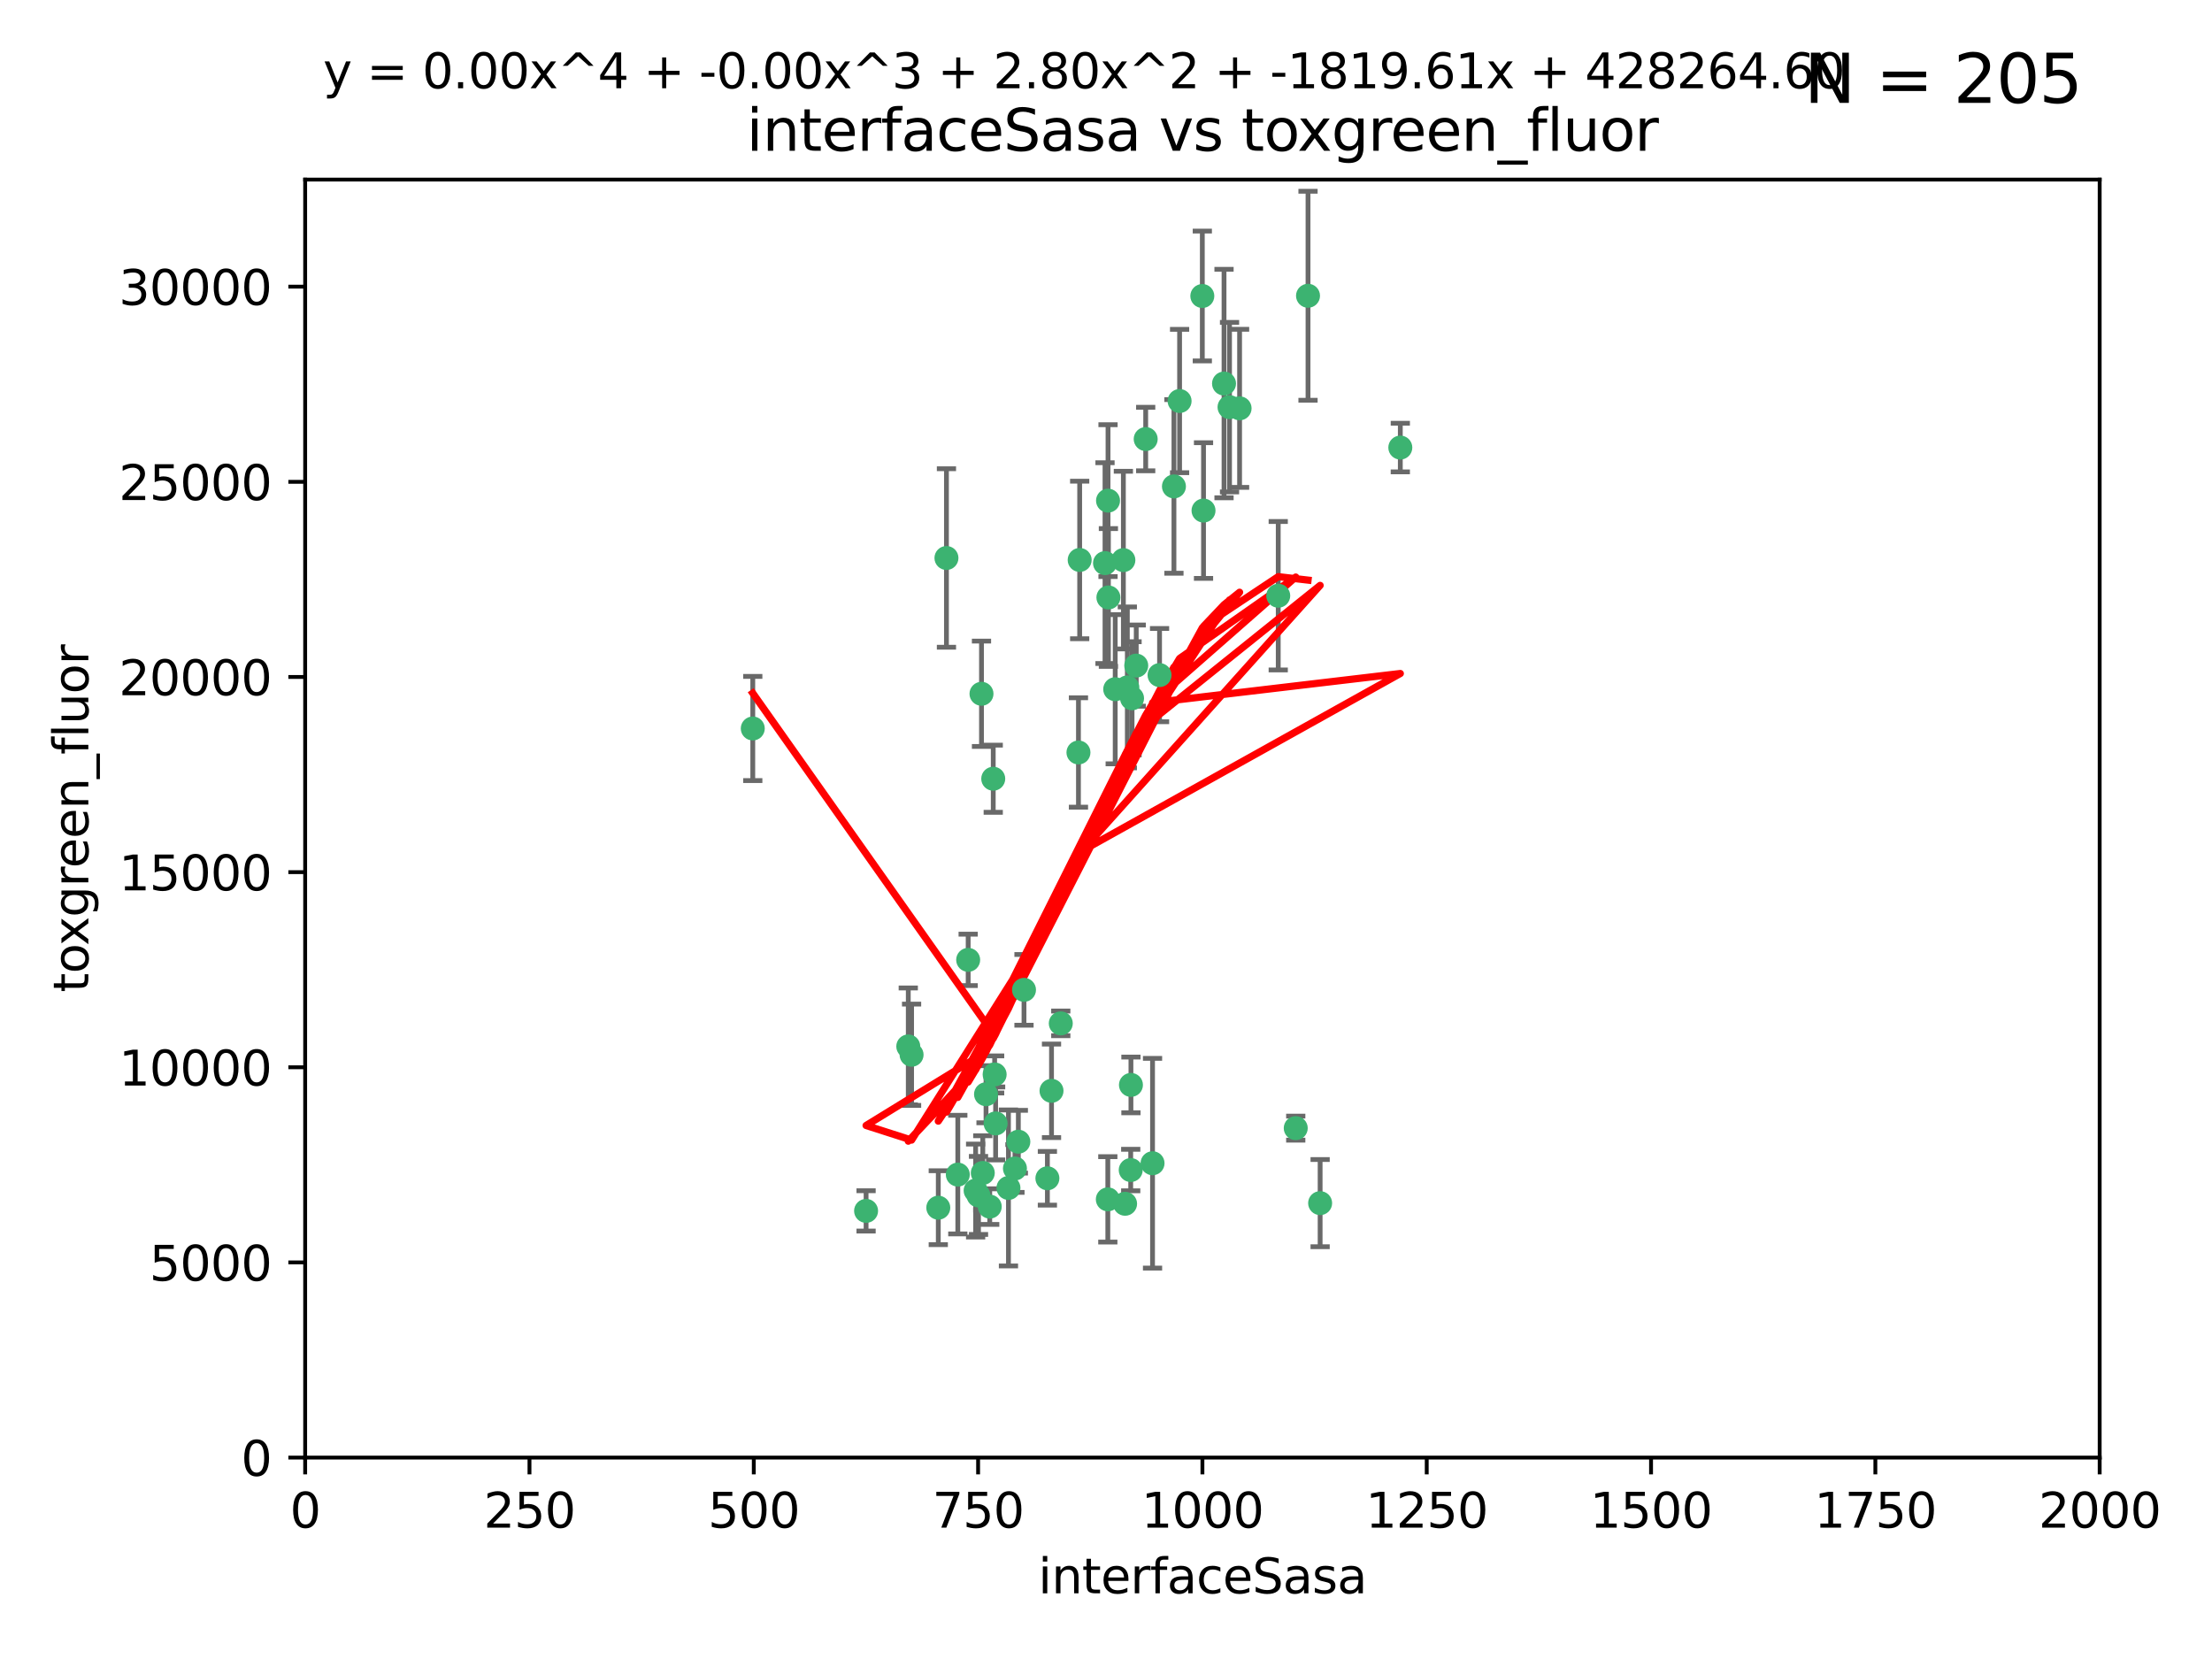 <?xml version="1.0" encoding="utf-8" standalone="no"?>
<!DOCTYPE svg PUBLIC "-//W3C//DTD SVG 1.1//EN"
  "http://www.w3.org/Graphics/SVG/1.1/DTD/svg11.dtd">
<svg xmlns:xlink="http://www.w3.org/1999/xlink" width="460.8pt" height="345.6pt" viewBox="0 0 460.8 345.6" xmlns="http://www.w3.org/2000/svg" version="1.1">
 <defs>
  <style type="text/css">*{stroke-linejoin: round; stroke-linecap: butt}</style>
 </defs>
 <g id="figure_1">
  <g id="patch_1">
   <path d="M 0 345.6 
L 460.8 345.6 
L 460.8 0 
L 0 0 
z
" style="fill: #ffffff"/>
  </g>
  <g id="axes_1">
   <g id="patch_2">
    <path d="M 63.571 303.64 
L 437.4 303.64 
L 437.4 37.411 
L 63.571 37.411 
z
" style="fill: #ffffff"/>
   </g>
   <g id="PathCollection_1">
    <defs>
     <path id="m6add5325b4" d="M 0 1.118 
C 0.297 1.118 0.581 1 0.791 0.791 
C 1 0.581 1.118 0.297 1.118 0 
C 1.118 -0.297 1 -0.581 0.791 -0.791 
C 0.581 -1 0.297 -1.118 0 -1.118 
C -0.297 -1.118 -0.581 -1 -0.791 -0.791 
C -1 -0.581 -1.118 -0.297 -1.118 0 
C -1.118 0.297 -1 0.581 -0.791 0.791 
C -0.581 1 -0.297 1.118 0 1.118 
z
" style="stroke: #3cb371"/>
    </defs>
    <g clip-path="url(#p746f34e90f)">
     <use xlink:href="#m6add5325b4" x="272.484" y="61.614" style="fill: #3cb371; stroke: #3cb371"/>
     <use xlink:href="#m6add5325b4" x="266.28" y="124.1" style="fill: #3cb371; stroke: #3cb371"/>
     <use xlink:href="#m6add5325b4" x="250.716" y="106.358" style="fill: #3cb371; stroke: #3cb371"/>
     <use xlink:href="#m6add5325b4" x="254.987" y="79.9" style="fill: #3cb371; stroke: #3cb371"/>
     <use xlink:href="#m6add5325b4" x="258.229" y="85.062" style="fill: #3cb371; stroke: #3cb371"/>
     <use xlink:href="#m6add5325b4" x="241.557" y="140.634" style="fill: #3cb371; stroke: #3cb371"/>
     <use xlink:href="#m6add5325b4" x="230.194" y="117.306" style="fill: #3cb371; stroke: #3cb371"/>
     <use xlink:href="#m6add5325b4" x="244.553" y="101.33" style="fill: #3cb371; stroke: #3cb371"/>
     <use xlink:href="#m6add5325b4" x="232.318" y="143.574" style="fill: #3cb371; stroke: #3cb371"/>
     <use xlink:href="#m6add5325b4" x="256.134" y="84.817" style="fill: #3cb371; stroke: #3cb371"/>
     <use xlink:href="#m6add5325b4" x="234.02" y="116.682" style="fill: #3cb371; stroke: #3cb371"/>
     <use xlink:href="#m6add5325b4" x="238.669" y="91.463" style="fill: #3cb371; stroke: #3cb371"/>
     <use xlink:href="#m6add5325b4" x="245.731" y="83.54" style="fill: #3cb371; stroke: #3cb371"/>
     <use xlink:href="#m6add5325b4" x="269.927" y="235.012" style="fill: #3cb371; stroke: #3cb371"/>
     <use xlink:href="#m6add5325b4" x="240.095" y="242.324" style="fill: #3cb371; stroke: #3cb371"/>
     <use xlink:href="#m6add5325b4" x="291.711" y="93.237" style="fill: #3cb371; stroke: #3cb371"/>
     <use xlink:href="#m6add5325b4" x="224.916" y="116.65" style="fill: #3cb371; stroke: #3cb371"/>
     <use xlink:href="#m6add5325b4" x="250.465" y="61.664" style="fill: #3cb371; stroke: #3cb371"/>
     <use xlink:href="#m6add5325b4" x="204.462" y="144.527" style="fill: #3cb371; stroke: #3cb371"/>
     <use xlink:href="#m6add5325b4" x="201.688" y="199.958" style="fill: #3cb371; stroke: #3cb371"/>
     <use xlink:href="#m6add5325b4" x="204.731" y="244.349" style="fill: #3cb371; stroke: #3cb371"/>
     <use xlink:href="#m6add5325b4" x="230.822" y="104.293" style="fill: #3cb371; stroke: #3cb371"/>
     <use xlink:href="#m6add5325b4" x="224.662" y="156.754" style="fill: #3cb371; stroke: #3cb371"/>
     <use xlink:href="#m6add5325b4" x="275.007" y="250.635" style="fill: #3cb371; stroke: #3cb371"/>
     <use xlink:href="#m6add5325b4" x="236.699" y="138.657" style="fill: #3cb371; stroke: #3cb371"/>
     <use xlink:href="#m6add5325b4" x="230.901" y="124.464" style="fill: #3cb371; stroke: #3cb371"/>
     <use xlink:href="#m6add5325b4" x="234.375" y="250.767" style="fill: #3cb371; stroke: #3cb371"/>
     <use xlink:href="#m6add5325b4" x="212.14" y="237.838" style="fill: #3cb371; stroke: #3cb371"/>
     <use xlink:href="#m6add5325b4" x="206.91" y="162.223" style="fill: #3cb371; stroke: #3cb371"/>
     <use xlink:href="#m6add5325b4" x="235.596" y="226.007" style="fill: #3cb371; stroke: #3cb371"/>
     <use xlink:href="#m6add5325b4" x="230.779" y="249.848" style="fill: #3cb371; stroke: #3cb371"/>
     <use xlink:href="#m6add5325b4" x="210.08" y="247.472" style="fill: #3cb371; stroke: #3cb371"/>
     <use xlink:href="#m6add5325b4" x="203.841" y="249.032" style="fill: #3cb371; stroke: #3cb371"/>
     <use xlink:href="#m6add5325b4" x="189.211" y="217.987" style="fill: #3cb371; stroke: #3cb371"/>
     <use xlink:href="#m6add5325b4" x="203.241" y="248.016" style="fill: #3cb371; stroke: #3cb371"/>
     <use xlink:href="#m6add5325b4" x="219.05" y="227.238" style="fill: #3cb371; stroke: #3cb371"/>
     <use xlink:href="#m6add5325b4" x="195.462" y="251.584" style="fill: #3cb371; stroke: #3cb371"/>
     <use xlink:href="#m6add5325b4" x="206.181" y="251.36" style="fill: #3cb371; stroke: #3cb371"/>
     <use xlink:href="#m6add5325b4" x="220.981" y="213.19" style="fill: #3cb371; stroke: #3cb371"/>
     <use xlink:href="#m6add5325b4" x="213.318" y="206.203" style="fill: #3cb371; stroke: #3cb371"/>
     <use xlink:href="#m6add5325b4" x="235.826" y="145.468" style="fill: #3cb371; stroke: #3cb371"/>
     <use xlink:href="#m6add5325b4" x="218.192" y="245.459" style="fill: #3cb371; stroke: #3cb371"/>
     <use xlink:href="#m6add5325b4" x="189.899" y="219.726" style="fill: #3cb371; stroke: #3cb371"/>
     <use xlink:href="#m6add5325b4" x="180.421" y="252.249" style="fill: #3cb371; stroke: #3cb371"/>
     <use xlink:href="#m6add5325b4" x="205.407" y="227.947" style="fill: #3cb371; stroke: #3cb371"/>
     <use xlink:href="#m6add5325b4" x="234.846" y="143.2" style="fill: #3cb371; stroke: #3cb371"/>
     <use xlink:href="#m6add5325b4" x="197.163" y="116.24" style="fill: #3cb371; stroke: #3cb371"/>
     <use xlink:href="#m6add5325b4" x="211.432" y="243.416" style="fill: #3cb371; stroke: #3cb371"/>
     <use xlink:href="#m6add5325b4" x="199.529" y="244.691" style="fill: #3cb371; stroke: #3cb371"/>
     <use xlink:href="#m6add5325b4" x="235.549" y="243.742" style="fill: #3cb371; stroke: #3cb371"/>
     <use xlink:href="#m6add5325b4" x="207.406" y="234.031" style="fill: #3cb371; stroke: #3cb371"/>
     <use xlink:href="#m6add5325b4" x="207.202" y="223.827" style="fill: #3cb371; stroke: #3cb371"/>
     <use xlink:href="#m6add5325b4" x="156.817" y="151.755" style="fill: #3cb371; stroke: #3cb371"/>
    </g>
   </g>
   <g id="matplotlib.axis_1">
    <g id="xtick_1">
     <g id="line2d_1">
      <defs>
       <path id="m1fa9f9a0cd" d="M 0 0 
L 0 3.5 
" style="stroke: #000000; stroke-width: 0.8"/>
      </defs>
      <g>
       <use xlink:href="#m1fa9f9a0cd" x="63.571" y="303.64" style="stroke: #000000; stroke-width: 0.8"/>
      </g>
     </g>
     <g id="text_1">
      <!-- 0 -->
      <g transform="translate(60.39 318.238)scale(0.1 -0.1)">
       <defs>
        <path id="DejaVuSans-30" d="M 2034 4250 
Q 1547 4250 1301 3770 
Q 1056 3291 1056 2328 
Q 1056 1369 1301 889 
Q 1547 409 2034 409 
Q 2525 409 2770 889 
Q 3016 1369 3016 2328 
Q 3016 3291 2770 3770 
Q 2525 4250 2034 4250 
z
M 2034 4750 
Q 2819 4750 3233 4129 
Q 3647 3509 3647 2328 
Q 3647 1150 3233 529 
Q 2819 -91 2034 -91 
Q 1250 -91 836 529 
Q 422 1150 422 2328 
Q 422 3509 836 4129 
Q 1250 4750 2034 4750 
z
" transform="scale(0.016)"/>
       </defs>
       <use xlink:href="#DejaVuSans-30"/>
      </g>
     </g>
    </g>
    <g id="xtick_2">
     <g id="line2d_2">
      <g>
       <use xlink:href="#m1fa9f9a0cd" x="110.3" y="303.64" style="stroke: #000000; stroke-width: 0.8"/>
      </g>
     </g>
     <g id="text_2">
      <!-- 250 -->
      <g transform="translate(100.756 318.238)scale(0.1 -0.1)">
       <defs>
        <path id="DejaVuSans-32" d="M 1228 531 
L 3431 531 
L 3431 0 
L 469 0 
L 469 531 
Q 828 903 1448 1529 
Q 2069 2156 2228 2338 
Q 2531 2678 2651 2914 
Q 2772 3150 2772 3378 
Q 2772 3750 2511 3984 
Q 2250 4219 1831 4219 
Q 1534 4219 1204 4116 
Q 875 4013 500 3803 
L 500 4441 
Q 881 4594 1212 4672 
Q 1544 4750 1819 4750 
Q 2544 4750 2975 4387 
Q 3406 4025 3406 3419 
Q 3406 3131 3298 2873 
Q 3191 2616 2906 2266 
Q 2828 2175 2409 1742 
Q 1991 1309 1228 531 
z
" transform="scale(0.016)"/>
        <path id="DejaVuSans-35" d="M 691 4666 
L 3169 4666 
L 3169 4134 
L 1269 4134 
L 1269 2991 
Q 1406 3038 1543 3061 
Q 1681 3084 1819 3084 
Q 2600 3084 3056 2656 
Q 3513 2228 3513 1497 
Q 3513 744 3044 326 
Q 2575 -91 1722 -91 
Q 1428 -91 1123 -41 
Q 819 9 494 109 
L 494 744 
Q 775 591 1075 516 
Q 1375 441 1709 441 
Q 2250 441 2565 725 
Q 2881 1009 2881 1497 
Q 2881 1984 2565 2268 
Q 2250 2553 1709 2553 
Q 1456 2553 1204 2497 
Q 953 2441 691 2322 
L 691 4666 
z
" transform="scale(0.016)"/>
       </defs>
       <use xlink:href="#DejaVuSans-32"/>
       <use xlink:href="#DejaVuSans-35" x="63.623"/>
       <use xlink:href="#DejaVuSans-30" x="127.246"/>
      </g>
     </g>
    </g>
    <g id="xtick_3">
     <g id="line2d_3">
      <g>
       <use xlink:href="#m1fa9f9a0cd" x="157.028" y="303.64" style="stroke: #000000; stroke-width: 0.8"/>
      </g>
     </g>
     <g id="text_3">
      <!-- 500 -->
      <g transform="translate(147.485 318.238)scale(0.1 -0.1)">
       <use xlink:href="#DejaVuSans-35"/>
       <use xlink:href="#DejaVuSans-30" x="63.623"/>
       <use xlink:href="#DejaVuSans-30" x="127.246"/>
      </g>
     </g>
    </g>
    <g id="xtick_4">
     <g id="line2d_4">
      <g>
       <use xlink:href="#m1fa9f9a0cd" x="203.757" y="303.64" style="stroke: #000000; stroke-width: 0.8"/>
      </g>
     </g>
     <g id="text_4">
      <!-- 750 -->
      <g transform="translate(194.213 318.238)scale(0.1 -0.1)">
       <defs>
        <path id="DejaVuSans-37" d="M 525 4666 
L 3525 4666 
L 3525 4397 
L 1831 0 
L 1172 0 
L 2766 4134 
L 525 4134 
L 525 4666 
z
" transform="scale(0.016)"/>
       </defs>
       <use xlink:href="#DejaVuSans-37"/>
       <use xlink:href="#DejaVuSans-35" x="63.623"/>
       <use xlink:href="#DejaVuSans-30" x="127.246"/>
      </g>
     </g>
    </g>
    <g id="xtick_5">
     <g id="line2d_5">
      <g>
       <use xlink:href="#m1fa9f9a0cd" x="250.486" y="303.64" style="stroke: #000000; stroke-width: 0.8"/>
      </g>
     </g>
     <g id="text_5">
      <!-- 1000 -->
      <g transform="translate(237.761 318.238)scale(0.1 -0.1)">
       <defs>
        <path id="DejaVuSans-31" d="M 794 531 
L 1825 531 
L 1825 4091 
L 703 3866 
L 703 4441 
L 1819 4666 
L 2450 4666 
L 2450 531 
L 3481 531 
L 3481 0 
L 794 0 
L 794 531 
z
" transform="scale(0.016)"/>
       </defs>
       <use xlink:href="#DejaVuSans-31"/>
       <use xlink:href="#DejaVuSans-30" x="63.623"/>
       <use xlink:href="#DejaVuSans-30" x="127.246"/>
       <use xlink:href="#DejaVuSans-30" x="190.869"/>
      </g>
     </g>
    </g>
    <g id="xtick_6">
     <g id="line2d_6">
      <g>
       <use xlink:href="#m1fa9f9a0cd" x="297.214" y="303.64" style="stroke: #000000; stroke-width: 0.8"/>
      </g>
     </g>
     <g id="text_6">
      <!-- 1250 -->
      <g transform="translate(284.489 318.238)scale(0.1 -0.1)">
       <use xlink:href="#DejaVuSans-31"/>
       <use xlink:href="#DejaVuSans-32" x="63.623"/>
       <use xlink:href="#DejaVuSans-35" x="127.246"/>
       <use xlink:href="#DejaVuSans-30" x="190.869"/>
      </g>
     </g>
    </g>
    <g id="xtick_7">
     <g id="line2d_7">
      <g>
       <use xlink:href="#m1fa9f9a0cd" x="343.943" y="303.64" style="stroke: #000000; stroke-width: 0.8"/>
      </g>
     </g>
     <g id="text_7">
      <!-- 1500 -->
      <g transform="translate(331.218 318.238)scale(0.1 -0.1)">
       <use xlink:href="#DejaVuSans-31"/>
       <use xlink:href="#DejaVuSans-35" x="63.623"/>
       <use xlink:href="#DejaVuSans-30" x="127.246"/>
       <use xlink:href="#DejaVuSans-30" x="190.869"/>
      </g>
     </g>
    </g>
    <g id="xtick_8">
     <g id="line2d_8">
      <g>
       <use xlink:href="#m1fa9f9a0cd" x="390.671" y="303.64" style="stroke: #000000; stroke-width: 0.8"/>
      </g>
     </g>
     <g id="text_8">
      <!-- 1750 -->
      <g transform="translate(377.946 318.238)scale(0.1 -0.1)">
       <use xlink:href="#DejaVuSans-31"/>
       <use xlink:href="#DejaVuSans-37" x="63.623"/>
       <use xlink:href="#DejaVuSans-35" x="127.246"/>
       <use xlink:href="#DejaVuSans-30" x="190.869"/>
      </g>
     </g>
    </g>
    <g id="xtick_9">
     <g id="line2d_9">
      <g>
       <use xlink:href="#m1fa9f9a0cd" x="437.4" y="303.64" style="stroke: #000000; stroke-width: 0.8"/>
      </g>
     </g>
     <g id="text_9">
      <!-- 2000 -->
      <g transform="translate(424.675 318.238)scale(0.1 -0.1)">
       <use xlink:href="#DejaVuSans-32"/>
       <use xlink:href="#DejaVuSans-30" x="63.623"/>
       <use xlink:href="#DejaVuSans-30" x="127.246"/>
       <use xlink:href="#DejaVuSans-30" x="190.869"/>
      </g>
     </g>
    </g>
    <g id="text_10">
     <!-- interfaceSasa -->
     <g transform="translate(216.279 331.917)scale(0.1 -0.1)">
      <defs>
       <path id="DejaVuSans-69" d="M 603 3500 
L 1178 3500 
L 1178 0 
L 603 0 
L 603 3500 
z
M 603 4863 
L 1178 4863 
L 1178 4134 
L 603 4134 
L 603 4863 
z
" transform="scale(0.016)"/>
       <path id="DejaVuSans-6e" d="M 3513 2113 
L 3513 0 
L 2938 0 
L 2938 2094 
Q 2938 2591 2744 2837 
Q 2550 3084 2163 3084 
Q 1697 3084 1428 2787 
Q 1159 2491 1159 1978 
L 1159 0 
L 581 0 
L 581 3500 
L 1159 3500 
L 1159 2956 
Q 1366 3272 1645 3428 
Q 1925 3584 2291 3584 
Q 2894 3584 3203 3211 
Q 3513 2838 3513 2113 
z
" transform="scale(0.016)"/>
       <path id="DejaVuSans-74" d="M 1172 4494 
L 1172 3500 
L 2356 3500 
L 2356 3053 
L 1172 3053 
L 1172 1153 
Q 1172 725 1289 603 
Q 1406 481 1766 481 
L 2356 481 
L 2356 0 
L 1766 0 
Q 1100 0 847 248 
Q 594 497 594 1153 
L 594 3053 
L 172 3053 
L 172 3500 
L 594 3500 
L 594 4494 
L 1172 4494 
z
" transform="scale(0.016)"/>
       <path id="DejaVuSans-65" d="M 3597 1894 
L 3597 1613 
L 953 1613 
Q 991 1019 1311 708 
Q 1631 397 2203 397 
Q 2534 397 2845 478 
Q 3156 559 3463 722 
L 3463 178 
Q 3153 47 2828 -22 
Q 2503 -91 2169 -91 
Q 1331 -91 842 396 
Q 353 884 353 1716 
Q 353 2575 817 3079 
Q 1281 3584 2069 3584 
Q 2775 3584 3186 3129 
Q 3597 2675 3597 1894 
z
M 3022 2063 
Q 3016 2534 2758 2815 
Q 2500 3097 2075 3097 
Q 1594 3097 1305 2825 
Q 1016 2553 972 2059 
L 3022 2063 
z
" transform="scale(0.016)"/>
       <path id="DejaVuSans-72" d="M 2631 2963 
Q 2534 3019 2420 3045 
Q 2306 3072 2169 3072 
Q 1681 3072 1420 2755 
Q 1159 2438 1159 1844 
L 1159 0 
L 581 0 
L 581 3500 
L 1159 3500 
L 1159 2956 
Q 1341 3275 1631 3429 
Q 1922 3584 2338 3584 
Q 2397 3584 2469 3576 
Q 2541 3569 2628 3553 
L 2631 2963 
z
" transform="scale(0.016)"/>
       <path id="DejaVuSans-66" d="M 2375 4863 
L 2375 4384 
L 1825 4384 
Q 1516 4384 1395 4259 
Q 1275 4134 1275 3809 
L 1275 3500 
L 2222 3500 
L 2222 3053 
L 1275 3053 
L 1275 0 
L 697 0 
L 697 3053 
L 147 3053 
L 147 3500 
L 697 3500 
L 697 3744 
Q 697 4328 969 4595 
Q 1241 4863 1831 4863 
L 2375 4863 
z
" transform="scale(0.016)"/>
       <path id="DejaVuSans-61" d="M 2194 1759 
Q 1497 1759 1228 1600 
Q 959 1441 959 1056 
Q 959 750 1161 570 
Q 1363 391 1709 391 
Q 2188 391 2477 730 
Q 2766 1069 2766 1631 
L 2766 1759 
L 2194 1759 
z
M 3341 1997 
L 3341 0 
L 2766 0 
L 2766 531 
Q 2569 213 2275 61 
Q 1981 -91 1556 -91 
Q 1019 -91 701 211 
Q 384 513 384 1019 
Q 384 1609 779 1909 
Q 1175 2209 1959 2209 
L 2766 2209 
L 2766 2266 
Q 2766 2663 2505 2880 
Q 2244 3097 1772 3097 
Q 1472 3097 1187 3025 
Q 903 2953 641 2809 
L 641 3341 
Q 956 3463 1253 3523 
Q 1550 3584 1831 3584 
Q 2591 3584 2966 3190 
Q 3341 2797 3341 1997 
z
" transform="scale(0.016)"/>
       <path id="DejaVuSans-63" d="M 3122 3366 
L 3122 2828 
Q 2878 2963 2633 3030 
Q 2388 3097 2138 3097 
Q 1578 3097 1268 2742 
Q 959 2388 959 1747 
Q 959 1106 1268 751 
Q 1578 397 2138 397 
Q 2388 397 2633 464 
Q 2878 531 3122 666 
L 3122 134 
Q 2881 22 2623 -34 
Q 2366 -91 2075 -91 
Q 1284 -91 818 406 
Q 353 903 353 1747 
Q 353 2603 823 3093 
Q 1294 3584 2113 3584 
Q 2378 3584 2631 3529 
Q 2884 3475 3122 3366 
z
" transform="scale(0.016)"/>
       <path id="DejaVuSans-53" d="M 3425 4513 
L 3425 3897 
Q 3066 4069 2747 4153 
Q 2428 4238 2131 4238 
Q 1616 4238 1336 4038 
Q 1056 3838 1056 3469 
Q 1056 3159 1242 3001 
Q 1428 2844 1947 2747 
L 2328 2669 
Q 3034 2534 3370 2195 
Q 3706 1856 3706 1288 
Q 3706 609 3251 259 
Q 2797 -91 1919 -91 
Q 1588 -91 1214 -16 
Q 841 59 441 206 
L 441 856 
Q 825 641 1194 531 
Q 1563 422 1919 422 
Q 2459 422 2753 634 
Q 3047 847 3047 1241 
Q 3047 1584 2836 1778 
Q 2625 1972 2144 2069 
L 1759 2144 
Q 1053 2284 737 2584 
Q 422 2884 422 3419 
Q 422 4038 858 4394 
Q 1294 4750 2059 4750 
Q 2388 4750 2728 4690 
Q 3069 4631 3425 4513 
z
" transform="scale(0.016)"/>
       <path id="DejaVuSans-73" d="M 2834 3397 
L 2834 2853 
Q 2591 2978 2328 3040 
Q 2066 3103 1784 3103 
Q 1356 3103 1142 2972 
Q 928 2841 928 2578 
Q 928 2378 1081 2264 
Q 1234 2150 1697 2047 
L 1894 2003 
Q 2506 1872 2764 1633 
Q 3022 1394 3022 966 
Q 3022 478 2636 193 
Q 2250 -91 1575 -91 
Q 1294 -91 989 -36 
Q 684 19 347 128 
L 347 722 
Q 666 556 975 473 
Q 1284 391 1588 391 
Q 1994 391 2212 530 
Q 2431 669 2431 922 
Q 2431 1156 2273 1281 
Q 2116 1406 1581 1522 
L 1381 1569 
Q 847 1681 609 1914 
Q 372 2147 372 2553 
Q 372 3047 722 3315 
Q 1072 3584 1716 3584 
Q 2034 3584 2315 3537 
Q 2597 3491 2834 3397 
z
" transform="scale(0.016)"/>
      </defs>
      <use xlink:href="#DejaVuSans-69"/>
      <use xlink:href="#DejaVuSans-6e" x="27.783"/>
      <use xlink:href="#DejaVuSans-74" x="91.162"/>
      <use xlink:href="#DejaVuSans-65" x="130.371"/>
      <use xlink:href="#DejaVuSans-72" x="191.895"/>
      <use xlink:href="#DejaVuSans-66" x="233.008"/>
      <use xlink:href="#DejaVuSans-61" x="268.213"/>
      <use xlink:href="#DejaVuSans-63" x="329.492"/>
      <use xlink:href="#DejaVuSans-65" x="384.473"/>
      <use xlink:href="#DejaVuSans-53" x="445.996"/>
      <use xlink:href="#DejaVuSans-61" x="509.473"/>
      <use xlink:href="#DejaVuSans-73" x="570.752"/>
      <use xlink:href="#DejaVuSans-61" x="622.852"/>
     </g>
    </g>
   </g>
   <g id="matplotlib.axis_2">
    <g id="ytick_1">
     <g id="line2d_10">
      <defs>
       <path id="m337659577a" d="M 0 0 
L -3.5 0 
" style="stroke: #000000; stroke-width: 0.8"/>
      </defs>
      <g>
       <use xlink:href="#m337659577a" x="63.571" y="303.64" style="stroke: #000000; stroke-width: 0.8"/>
      </g>
     </g>
     <g id="text_11">
      <!-- 0 -->
      <g transform="translate(50.209 307.439)scale(0.1 -0.1)">
       <use xlink:href="#DejaVuSans-30"/>
      </g>
     </g>
    </g>
    <g id="ytick_2">
     <g id="line2d_11">
      <g>
       <use xlink:href="#m337659577a" x="63.571" y="262.986" style="stroke: #000000; stroke-width: 0.8"/>
      </g>
     </g>
     <g id="text_12">
      <!-- 5000 -->
      <g transform="translate(31.121 266.786)scale(0.1 -0.1)">
       <use xlink:href="#DejaVuSans-35"/>
       <use xlink:href="#DejaVuSans-30" x="63.623"/>
       <use xlink:href="#DejaVuSans-30" x="127.246"/>
       <use xlink:href="#DejaVuSans-30" x="190.869"/>
      </g>
     </g>
    </g>
    <g id="ytick_3">
     <g id="line2d_12">
      <g>
       <use xlink:href="#m337659577a" x="63.571" y="222.333" style="stroke: #000000; stroke-width: 0.8"/>
      </g>
     </g>
     <g id="text_13">
      <!-- 10000 -->
      <g transform="translate(24.759 226.132)scale(0.1 -0.1)">
       <use xlink:href="#DejaVuSans-31"/>
       <use xlink:href="#DejaVuSans-30" x="63.623"/>
       <use xlink:href="#DejaVuSans-30" x="127.246"/>
       <use xlink:href="#DejaVuSans-30" x="190.869"/>
       <use xlink:href="#DejaVuSans-30" x="254.492"/>
      </g>
     </g>
    </g>
    <g id="ytick_4">
     <g id="line2d_13">
      <g>
       <use xlink:href="#m337659577a" x="63.571" y="181.679" style="stroke: #000000; stroke-width: 0.8"/>
      </g>
     </g>
     <g id="text_14">
      <!-- 15000 -->
      <g transform="translate(24.759 185.478)scale(0.1 -0.1)">
       <use xlink:href="#DejaVuSans-31"/>
       <use xlink:href="#DejaVuSans-35" x="63.623"/>
       <use xlink:href="#DejaVuSans-30" x="127.246"/>
       <use xlink:href="#DejaVuSans-30" x="190.869"/>
       <use xlink:href="#DejaVuSans-30" x="254.492"/>
      </g>
     </g>
    </g>
    <g id="ytick_5">
     <g id="line2d_14">
      <g>
       <use xlink:href="#m337659577a" x="63.571" y="141.026" style="stroke: #000000; stroke-width: 0.8"/>
      </g>
     </g>
     <g id="text_15">
      <!-- 20000 -->
      <g transform="translate(24.759 144.825)scale(0.1 -0.1)">
       <use xlink:href="#DejaVuSans-32"/>
       <use xlink:href="#DejaVuSans-30" x="63.623"/>
       <use xlink:href="#DejaVuSans-30" x="127.246"/>
       <use xlink:href="#DejaVuSans-30" x="190.869"/>
       <use xlink:href="#DejaVuSans-30" x="254.492"/>
      </g>
     </g>
    </g>
    <g id="ytick_6">
     <g id="line2d_15">
      <g>
       <use xlink:href="#m337659577a" x="63.571" y="100.372" style="stroke: #000000; stroke-width: 0.8"/>
      </g>
     </g>
     <g id="text_16">
      <!-- 25000 -->
      <g transform="translate(24.759 104.171)scale(0.1 -0.1)">
       <use xlink:href="#DejaVuSans-32"/>
       <use xlink:href="#DejaVuSans-35" x="63.623"/>
       <use xlink:href="#DejaVuSans-30" x="127.246"/>
       <use xlink:href="#DejaVuSans-30" x="190.869"/>
       <use xlink:href="#DejaVuSans-30" x="254.492"/>
      </g>
     </g>
    </g>
    <g id="ytick_7">
     <g id="line2d_16">
      <g>
       <use xlink:href="#m337659577a" x="63.571" y="59.718" style="stroke: #000000; stroke-width: 0.8"/>
      </g>
     </g>
     <g id="text_17">
      <!-- 30000 -->
      <g transform="translate(24.759 63.518)scale(0.1 -0.1)">
       <defs>
        <path id="DejaVuSans-33" d="M 2597 2516 
Q 3050 2419 3304 2112 
Q 3559 1806 3559 1356 
Q 3559 666 3084 287 
Q 2609 -91 1734 -91 
Q 1441 -91 1130 -33 
Q 819 25 488 141 
L 488 750 
Q 750 597 1062 519 
Q 1375 441 1716 441 
Q 2309 441 2620 675 
Q 2931 909 2931 1356 
Q 2931 1769 2642 2001 
Q 2353 2234 1838 2234 
L 1294 2234 
L 1294 2753 
L 1863 2753 
Q 2328 2753 2575 2939 
Q 2822 3125 2822 3475 
Q 2822 3834 2567 4026 
Q 2313 4219 1838 4219 
Q 1578 4219 1281 4162 
Q 984 4106 628 3988 
L 628 4550 
Q 988 4650 1302 4700 
Q 1616 4750 1894 4750 
Q 2613 4750 3031 4423 
Q 3450 4097 3450 3541 
Q 3450 3153 3228 2886 
Q 3006 2619 2597 2516 
z
" transform="scale(0.016)"/>
       </defs>
       <use xlink:href="#DejaVuSans-33"/>
       <use xlink:href="#DejaVuSans-30" x="63.623"/>
       <use xlink:href="#DejaVuSans-30" x="127.246"/>
       <use xlink:href="#DejaVuSans-30" x="190.869"/>
       <use xlink:href="#DejaVuSans-30" x="254.492"/>
      </g>
     </g>
    </g>
    <g id="text_18">
     <!-- toxgreen_fluor -->
     <g transform="translate(18.401 206.72)rotate(-90)scale(0.1 -0.1)">
      <defs>
       <path id="DejaVuSans-6f" d="M 1959 3097 
Q 1497 3097 1228 2736 
Q 959 2375 959 1747 
Q 959 1119 1226 758 
Q 1494 397 1959 397 
Q 2419 397 2687 759 
Q 2956 1122 2956 1747 
Q 2956 2369 2687 2733 
Q 2419 3097 1959 3097 
z
M 1959 3584 
Q 2709 3584 3137 3096 
Q 3566 2609 3566 1747 
Q 3566 888 3137 398 
Q 2709 -91 1959 -91 
Q 1206 -91 779 398 
Q 353 888 353 1747 
Q 353 2609 779 3096 
Q 1206 3584 1959 3584 
z
" transform="scale(0.016)"/>
       <path id="DejaVuSans-78" d="M 3513 3500 
L 2247 1797 
L 3578 0 
L 2900 0 
L 1881 1375 
L 863 0 
L 184 0 
L 1544 1831 
L 300 3500 
L 978 3500 
L 1906 2253 
L 2834 3500 
L 3513 3500 
z
" transform="scale(0.016)"/>
       <path id="DejaVuSans-67" d="M 2906 1791 
Q 2906 2416 2648 2759 
Q 2391 3103 1925 3103 
Q 1463 3103 1205 2759 
Q 947 2416 947 1791 
Q 947 1169 1205 825 
Q 1463 481 1925 481 
Q 2391 481 2648 825 
Q 2906 1169 2906 1791 
z
M 3481 434 
Q 3481 -459 3084 -895 
Q 2688 -1331 1869 -1331 
Q 1566 -1331 1297 -1286 
Q 1028 -1241 775 -1147 
L 775 -588 
Q 1028 -725 1275 -790 
Q 1522 -856 1778 -856 
Q 2344 -856 2625 -561 
Q 2906 -266 2906 331 
L 2906 616 
Q 2728 306 2450 153 
Q 2172 0 1784 0 
Q 1141 0 747 490 
Q 353 981 353 1791 
Q 353 2603 747 3093 
Q 1141 3584 1784 3584 
Q 2172 3584 2450 3431 
Q 2728 3278 2906 2969 
L 2906 3500 
L 3481 3500 
L 3481 434 
z
" transform="scale(0.016)"/>
       <path id="DejaVuSans-5f" d="M 3263 -1063 
L 3263 -1509 
L -63 -1509 
L -63 -1063 
L 3263 -1063 
z
" transform="scale(0.016)"/>
       <path id="DejaVuSans-6c" d="M 603 4863 
L 1178 4863 
L 1178 0 
L 603 0 
L 603 4863 
z
" transform="scale(0.016)"/>
       <path id="DejaVuSans-75" d="M 544 1381 
L 544 3500 
L 1119 3500 
L 1119 1403 
Q 1119 906 1312 657 
Q 1506 409 1894 409 
Q 2359 409 2629 706 
Q 2900 1003 2900 1516 
L 2900 3500 
L 3475 3500 
L 3475 0 
L 2900 0 
L 2900 538 
Q 2691 219 2414 64 
Q 2138 -91 1772 -91 
Q 1169 -91 856 284 
Q 544 659 544 1381 
z
M 1991 3584 
L 1991 3584 
z
" transform="scale(0.016)"/>
      </defs>
      <use xlink:href="#DejaVuSans-74"/>
      <use xlink:href="#DejaVuSans-6f" x="39.209"/>
      <use xlink:href="#DejaVuSans-78" x="97.266"/>
      <use xlink:href="#DejaVuSans-67" x="156.445"/>
      <use xlink:href="#DejaVuSans-72" x="219.922"/>
      <use xlink:href="#DejaVuSans-65" x="258.785"/>
      <use xlink:href="#DejaVuSans-65" x="320.309"/>
      <use xlink:href="#DejaVuSans-6e" x="381.832"/>
      <use xlink:href="#DejaVuSans-5f" x="445.211"/>
      <use xlink:href="#DejaVuSans-66" x="495.211"/>
      <use xlink:href="#DejaVuSans-6c" x="530.416"/>
      <use xlink:href="#DejaVuSans-75" x="558.199"/>
      <use xlink:href="#DejaVuSans-6f" x="621.578"/>
      <use xlink:href="#DejaVuSans-72" x="682.76"/>
     </g>
    </g>
   </g>
   <g id="LineCollection_1">
    <path d="M 272.484 83.38 
L 272.484 39.848 
" clip-path="url(#p746f34e90f)" style="fill: none; stroke: #696969"/>
    <path d="M 266.28 139.562 
L 266.28 108.638 
" clip-path="url(#p746f34e90f)" style="fill: none; stroke: #696969"/>
    <path d="M 250.716 120.489 
L 250.716 92.227 
" clip-path="url(#p746f34e90f)" style="fill: none; stroke: #696969"/>
    <path d="M 254.987 103.698 
L 254.987 56.102 
" clip-path="url(#p746f34e90f)" style="fill: none; stroke: #696969"/>
    <path d="M 258.229 101.528 
L 258.229 68.595 
" clip-path="url(#p746f34e90f)" style="fill: none; stroke: #696969"/>
    <path d="M 241.557 150.349 
L 241.557 130.92 
" clip-path="url(#p746f34e90f)" style="fill: none; stroke: #696969"/>
    <path d="M 230.194 138.218 
L 230.194 96.393 
" clip-path="url(#p746f34e90f)" style="fill: none; stroke: #696969"/>
    <path d="M 244.553 119.415 
L 244.553 83.245 
" clip-path="url(#p746f34e90f)" style="fill: none; stroke: #696969"/>
    <path d="M 232.318 159.116 
L 232.318 128.031 
" clip-path="url(#p746f34e90f)" style="fill: none; stroke: #696969"/>
    <path d="M 256.134 102.476 
L 256.134 67.157 
" clip-path="url(#p746f34e90f)" style="fill: none; stroke: #696969"/>
    <path d="M 234.02 135.19 
L 234.02 98.175 
" clip-path="url(#p746f34e90f)" style="fill: none; stroke: #696969"/>
    <path d="M 238.669 98.075 
L 238.669 84.85 
" clip-path="url(#p746f34e90f)" style="fill: none; stroke: #696969"/>
    <path d="M 245.731 98.468 
L 245.731 68.613 
" clip-path="url(#p746f34e90f)" style="fill: none; stroke: #696969"/>
    <path d="M 269.927 237.516 
L 269.927 232.507 
" clip-path="url(#p746f34e90f)" style="fill: none; stroke: #696969"/>
    <path d="M 240.095 264.166 
L 240.095 220.481 
" clip-path="url(#p746f34e90f)" style="fill: none; stroke: #696969"/>
    <path d="M 291.711 98.3 
L 291.711 88.175 
" clip-path="url(#p746f34e90f)" style="fill: none; stroke: #696969"/>
    <path d="M 224.916 133.058 
L 224.916 100.243 
" clip-path="url(#p746f34e90f)" style="fill: none; stroke: #696969"/>
    <path d="M 250.465 75.185 
L 250.465 48.142 
" clip-path="url(#p746f34e90f)" style="fill: none; stroke: #696969"/>
    <path d="M 204.462 155.498 
L 204.462 133.556 
" clip-path="url(#p746f34e90f)" style="fill: none; stroke: #696969"/>
    <path d="M 201.688 205.31 
L 201.688 194.605 
" clip-path="url(#p746f34e90f)" style="fill: none; stroke: #696969"/>
    <path d="M 204.731 252.096 
L 204.731 236.603 
" clip-path="url(#p746f34e90f)" style="fill: none; stroke: #696969"/>
    <path d="M 230.822 120.111 
L 230.822 88.475 
" clip-path="url(#p746f34e90f)" style="fill: none; stroke: #696969"/>
    <path d="M 224.662 168.148 
L 224.662 145.359 
" clip-path="url(#p746f34e90f)" style="fill: none; stroke: #696969"/>
    <path d="M 275.007 259.717 
L 275.007 241.553 
" clip-path="url(#p746f34e90f)" style="fill: none; stroke: #696969"/>
    <path d="M 236.699 147.112 
L 236.699 130.202 
" clip-path="url(#p746f34e90f)" style="fill: none; stroke: #696969"/>
    <path d="M 230.901 138.816 
L 230.901 110.112 
" clip-path="url(#p746f34e90f)" style="fill: none; stroke: #696969"/>
    <path d="M 234.375 251.458 
L 234.375 250.077 
" clip-path="url(#p746f34e90f)" style="fill: none; stroke: #696969"/>
    <path d="M 212.14 244.374 
L 212.14 231.301 
" clip-path="url(#p746f34e90f)" style="fill: none; stroke: #696969"/>
    <path d="M 206.91 169.217 
L 206.91 155.229 
" clip-path="url(#p746f34e90f)" style="fill: none; stroke: #696969"/>
    <path d="M 235.596 231.811 
L 235.596 220.203 
" clip-path="url(#p746f34e90f)" style="fill: none; stroke: #696969"/>
    <path d="M 230.779 258.739 
L 230.779 240.957 
" clip-path="url(#p746f34e90f)" style="fill: none; stroke: #696969"/>
    <path d="M 210.08 263.721 
L 210.08 231.224 
" clip-path="url(#p746f34e90f)" style="fill: none; stroke: #696969"/>
    <path d="M 203.841 257.161 
L 203.841 240.903 
" clip-path="url(#p746f34e90f)" style="fill: none; stroke: #696969"/>
    <path d="M 189.211 230.162 
L 189.211 205.812 
" clip-path="url(#p746f34e90f)" style="fill: none; stroke: #696969"/>
    <path d="M 203.241 257.7 
L 203.241 238.331 
" clip-path="url(#p746f34e90f)" style="fill: none; stroke: #696969"/>
    <path d="M 219.05 236.979 
L 219.05 217.496 
" clip-path="url(#p746f34e90f)" style="fill: none; stroke: #696969"/>
    <path d="M 195.462 259.282 
L 195.462 243.886 
" clip-path="url(#p746f34e90f)" style="fill: none; stroke: #696969"/>
    <path d="M 206.181 255.066 
L 206.181 247.654 
" clip-path="url(#p746f34e90f)" style="fill: none; stroke: #696969"/>
    <path d="M 220.981 215.762 
L 220.981 210.618 
" clip-path="url(#p746f34e90f)" style="fill: none; stroke: #696969"/>
    <path d="M 213.318 213.569 
L 213.318 198.836 
" clip-path="url(#p746f34e90f)" style="fill: none; stroke: #696969"/>
    <path d="M 235.826 157.254 
L 235.826 133.683 
" clip-path="url(#p746f34e90f)" style="fill: none; stroke: #696969"/>
    <path d="M 218.192 251.049 
L 218.192 239.868 
" clip-path="url(#p746f34e90f)" style="fill: none; stroke: #696969"/>
    <path d="M 189.899 230.277 
L 189.899 209.176 
" clip-path="url(#p746f34e90f)" style="fill: none; stroke: #696969"/>
    <path d="M 180.421 256.451 
L 180.421 248.048 
" clip-path="url(#p746f34e90f)" style="fill: none; stroke: #696969"/>
    <path d="M 205.407 233.892 
L 205.407 222.002 
" clip-path="url(#p746f34e90f)" style="fill: none; stroke: #696969"/>
    <path d="M 234.846 159.961 
L 234.846 126.439 
" clip-path="url(#p746f34e90f)" style="fill: none; stroke: #696969"/>
    <path d="M 197.163 134.83 
L 197.163 97.649 
" clip-path="url(#p746f34e90f)" style="fill: none; stroke: #696969"/>
    <path d="M 211.432 248.392 
L 211.432 238.44 
" clip-path="url(#p746f34e90f)" style="fill: none; stroke: #696969"/>
    <path d="M 199.529 257.049 
L 199.529 232.333 
" clip-path="url(#p746f34e90f)" style="fill: none; stroke: #696969"/>
    <path d="M 235.549 248.063 
L 235.549 239.42 
" clip-path="url(#p746f34e90f)" style="fill: none; stroke: #696969"/>
    <path d="M 207.406 241.631 
L 207.406 226.431 
" clip-path="url(#p746f34e90f)" style="fill: none; stroke: #696969"/>
    <path d="M 207.202 227.689 
L 207.202 219.964 
" clip-path="url(#p746f34e90f)" style="fill: none; stroke: #696969"/>
    <path d="M 156.817 162.606 
L 156.817 140.905 
" clip-path="url(#p746f34e90f)" style="fill: none; stroke: #696969"/>
   </g>
   <g id="line2d_17">
    <defs>
     <path id="mcf818e52f6" d="M 2 0 
L -2 -0 
" style="stroke: #696969"/>
    </defs>
    <g clip-path="url(#p746f34e90f)">
     <use xlink:href="#mcf818e52f6" x="272.484" y="83.38" style="fill: #696969; stroke: #696969"/>
     <use xlink:href="#mcf818e52f6" x="266.28" y="139.562" style="fill: #696969; stroke: #696969"/>
     <use xlink:href="#mcf818e52f6" x="250.716" y="120.489" style="fill: #696969; stroke: #696969"/>
     <use xlink:href="#mcf818e52f6" x="254.987" y="103.698" style="fill: #696969; stroke: #696969"/>
     <use xlink:href="#mcf818e52f6" x="258.229" y="101.528" style="fill: #696969; stroke: #696969"/>
     <use xlink:href="#mcf818e52f6" x="241.557" y="150.349" style="fill: #696969; stroke: #696969"/>
     <use xlink:href="#mcf818e52f6" x="230.194" y="138.218" style="fill: #696969; stroke: #696969"/>
     <use xlink:href="#mcf818e52f6" x="244.553" y="119.415" style="fill: #696969; stroke: #696969"/>
     <use xlink:href="#mcf818e52f6" x="232.318" y="159.116" style="fill: #696969; stroke: #696969"/>
     <use xlink:href="#mcf818e52f6" x="256.134" y="102.476" style="fill: #696969; stroke: #696969"/>
     <use xlink:href="#mcf818e52f6" x="234.02" y="135.19" style="fill: #696969; stroke: #696969"/>
     <use xlink:href="#mcf818e52f6" x="238.669" y="98.075" style="fill: #696969; stroke: #696969"/>
     <use xlink:href="#mcf818e52f6" x="245.731" y="98.468" style="fill: #696969; stroke: #696969"/>
     <use xlink:href="#mcf818e52f6" x="269.927" y="237.516" style="fill: #696969; stroke: #696969"/>
     <use xlink:href="#mcf818e52f6" x="240.095" y="264.166" style="fill: #696969; stroke: #696969"/>
     <use xlink:href="#mcf818e52f6" x="291.711" y="98.3" style="fill: #696969; stroke: #696969"/>
     <use xlink:href="#mcf818e52f6" x="224.916" y="133.058" style="fill: #696969; stroke: #696969"/>
     <use xlink:href="#mcf818e52f6" x="250.465" y="75.185" style="fill: #696969; stroke: #696969"/>
     <use xlink:href="#mcf818e52f6" x="204.462" y="155.498" style="fill: #696969; stroke: #696969"/>
     <use xlink:href="#mcf818e52f6" x="201.688" y="205.31" style="fill: #696969; stroke: #696969"/>
     <use xlink:href="#mcf818e52f6" x="204.731" y="252.096" style="fill: #696969; stroke: #696969"/>
     <use xlink:href="#mcf818e52f6" x="230.822" y="120.111" style="fill: #696969; stroke: #696969"/>
     <use xlink:href="#mcf818e52f6" x="224.662" y="168.148" style="fill: #696969; stroke: #696969"/>
     <use xlink:href="#mcf818e52f6" x="275.007" y="259.717" style="fill: #696969; stroke: #696969"/>
     <use xlink:href="#mcf818e52f6" x="236.699" y="147.112" style="fill: #696969; stroke: #696969"/>
     <use xlink:href="#mcf818e52f6" x="230.901" y="138.816" style="fill: #696969; stroke: #696969"/>
     <use xlink:href="#mcf818e52f6" x="234.375" y="251.458" style="fill: #696969; stroke: #696969"/>
     <use xlink:href="#mcf818e52f6" x="212.14" y="244.374" style="fill: #696969; stroke: #696969"/>
     <use xlink:href="#mcf818e52f6" x="206.91" y="169.217" style="fill: #696969; stroke: #696969"/>
     <use xlink:href="#mcf818e52f6" x="235.596" y="231.811" style="fill: #696969; stroke: #696969"/>
     <use xlink:href="#mcf818e52f6" x="230.779" y="258.739" style="fill: #696969; stroke: #696969"/>
     <use xlink:href="#mcf818e52f6" x="210.08" y="263.721" style="fill: #696969; stroke: #696969"/>
     <use xlink:href="#mcf818e52f6" x="203.841" y="257.161" style="fill: #696969; stroke: #696969"/>
     <use xlink:href="#mcf818e52f6" x="189.211" y="230.162" style="fill: #696969; stroke: #696969"/>
     <use xlink:href="#mcf818e52f6" x="203.241" y="257.7" style="fill: #696969; stroke: #696969"/>
     <use xlink:href="#mcf818e52f6" x="219.05" y="236.979" style="fill: #696969; stroke: #696969"/>
     <use xlink:href="#mcf818e52f6" x="195.462" y="259.282" style="fill: #696969; stroke: #696969"/>
     <use xlink:href="#mcf818e52f6" x="206.181" y="255.066" style="fill: #696969; stroke: #696969"/>
     <use xlink:href="#mcf818e52f6" x="220.981" y="215.762" style="fill: #696969; stroke: #696969"/>
     <use xlink:href="#mcf818e52f6" x="213.318" y="213.569" style="fill: #696969; stroke: #696969"/>
     <use xlink:href="#mcf818e52f6" x="235.826" y="157.254" style="fill: #696969; stroke: #696969"/>
     <use xlink:href="#mcf818e52f6" x="218.192" y="251.049" style="fill: #696969; stroke: #696969"/>
     <use xlink:href="#mcf818e52f6" x="189.899" y="230.277" style="fill: #696969; stroke: #696969"/>
     <use xlink:href="#mcf818e52f6" x="180.421" y="256.451" style="fill: #696969; stroke: #696969"/>
     <use xlink:href="#mcf818e52f6" x="205.407" y="233.892" style="fill: #696969; stroke: #696969"/>
     <use xlink:href="#mcf818e52f6" x="234.846" y="159.961" style="fill: #696969; stroke: #696969"/>
     <use xlink:href="#mcf818e52f6" x="197.163" y="134.83" style="fill: #696969; stroke: #696969"/>
     <use xlink:href="#mcf818e52f6" x="211.432" y="248.392" style="fill: #696969; stroke: #696969"/>
     <use xlink:href="#mcf818e52f6" x="199.529" y="257.049" style="fill: #696969; stroke: #696969"/>
     <use xlink:href="#mcf818e52f6" x="235.549" y="248.063" style="fill: #696969; stroke: #696969"/>
     <use xlink:href="#mcf818e52f6" x="207.406" y="241.631" style="fill: #696969; stroke: #696969"/>
     <use xlink:href="#mcf818e52f6" x="207.202" y="227.689" style="fill: #696969; stroke: #696969"/>
     <use xlink:href="#mcf818e52f6" x="156.817" y="162.606" style="fill: #696969; stroke: #696969"/>
    </g>
   </g>
   <g id="line2d_18">
    <g clip-path="url(#p746f34e90f)">
     <use xlink:href="#mcf818e52f6" x="272.484" y="39.848" style="fill: #696969; stroke: #696969"/>
     <use xlink:href="#mcf818e52f6" x="266.28" y="108.638" style="fill: #696969; stroke: #696969"/>
     <use xlink:href="#mcf818e52f6" x="250.716" y="92.227" style="fill: #696969; stroke: #696969"/>
     <use xlink:href="#mcf818e52f6" x="254.987" y="56.102" style="fill: #696969; stroke: #696969"/>
     <use xlink:href="#mcf818e52f6" x="258.229" y="68.595" style="fill: #696969; stroke: #696969"/>
     <use xlink:href="#mcf818e52f6" x="241.557" y="130.92" style="fill: #696969; stroke: #696969"/>
     <use xlink:href="#mcf818e52f6" x="230.194" y="96.393" style="fill: #696969; stroke: #696969"/>
     <use xlink:href="#mcf818e52f6" x="244.553" y="83.245" style="fill: #696969; stroke: #696969"/>
     <use xlink:href="#mcf818e52f6" x="232.318" y="128.031" style="fill: #696969; stroke: #696969"/>
     <use xlink:href="#mcf818e52f6" x="256.134" y="67.157" style="fill: #696969; stroke: #696969"/>
     <use xlink:href="#mcf818e52f6" x="234.02" y="98.175" style="fill: #696969; stroke: #696969"/>
     <use xlink:href="#mcf818e52f6" x="238.669" y="84.85" style="fill: #696969; stroke: #696969"/>
     <use xlink:href="#mcf818e52f6" x="245.731" y="68.613" style="fill: #696969; stroke: #696969"/>
     <use xlink:href="#mcf818e52f6" x="269.927" y="232.507" style="fill: #696969; stroke: #696969"/>
     <use xlink:href="#mcf818e52f6" x="240.095" y="220.481" style="fill: #696969; stroke: #696969"/>
     <use xlink:href="#mcf818e52f6" x="291.711" y="88.175" style="fill: #696969; stroke: #696969"/>
     <use xlink:href="#mcf818e52f6" x="224.916" y="100.243" style="fill: #696969; stroke: #696969"/>
     <use xlink:href="#mcf818e52f6" x="250.465" y="48.142" style="fill: #696969; stroke: #696969"/>
     <use xlink:href="#mcf818e52f6" x="204.462" y="133.556" style="fill: #696969; stroke: #696969"/>
     <use xlink:href="#mcf818e52f6" x="201.688" y="194.605" style="fill: #696969; stroke: #696969"/>
     <use xlink:href="#mcf818e52f6" x="204.731" y="236.603" style="fill: #696969; stroke: #696969"/>
     <use xlink:href="#mcf818e52f6" x="230.822" y="88.475" style="fill: #696969; stroke: #696969"/>
     <use xlink:href="#mcf818e52f6" x="224.662" y="145.359" style="fill: #696969; stroke: #696969"/>
     <use xlink:href="#mcf818e52f6" x="275.007" y="241.553" style="fill: #696969; stroke: #696969"/>
     <use xlink:href="#mcf818e52f6" x="236.699" y="130.202" style="fill: #696969; stroke: #696969"/>
     <use xlink:href="#mcf818e52f6" x="230.901" y="110.112" style="fill: #696969; stroke: #696969"/>
     <use xlink:href="#mcf818e52f6" x="234.375" y="250.077" style="fill: #696969; stroke: #696969"/>
     <use xlink:href="#mcf818e52f6" x="212.14" y="231.301" style="fill: #696969; stroke: #696969"/>
     <use xlink:href="#mcf818e52f6" x="206.91" y="155.229" style="fill: #696969; stroke: #696969"/>
     <use xlink:href="#mcf818e52f6" x="235.596" y="220.203" style="fill: #696969; stroke: #696969"/>
     <use xlink:href="#mcf818e52f6" x="230.779" y="240.957" style="fill: #696969; stroke: #696969"/>
     <use xlink:href="#mcf818e52f6" x="210.08" y="231.224" style="fill: #696969; stroke: #696969"/>
     <use xlink:href="#mcf818e52f6" x="203.841" y="240.903" style="fill: #696969; stroke: #696969"/>
     <use xlink:href="#mcf818e52f6" x="189.211" y="205.812" style="fill: #696969; stroke: #696969"/>
     <use xlink:href="#mcf818e52f6" x="203.241" y="238.331" style="fill: #696969; stroke: #696969"/>
     <use xlink:href="#mcf818e52f6" x="219.05" y="217.496" style="fill: #696969; stroke: #696969"/>
     <use xlink:href="#mcf818e52f6" x="195.462" y="243.886" style="fill: #696969; stroke: #696969"/>
     <use xlink:href="#mcf818e52f6" x="206.181" y="247.654" style="fill: #696969; stroke: #696969"/>
     <use xlink:href="#mcf818e52f6" x="220.981" y="210.618" style="fill: #696969; stroke: #696969"/>
     <use xlink:href="#mcf818e52f6" x="213.318" y="198.836" style="fill: #696969; stroke: #696969"/>
     <use xlink:href="#mcf818e52f6" x="235.826" y="133.683" style="fill: #696969; stroke: #696969"/>
     <use xlink:href="#mcf818e52f6" x="218.192" y="239.868" style="fill: #696969; stroke: #696969"/>
     <use xlink:href="#mcf818e52f6" x="189.899" y="209.176" style="fill: #696969; stroke: #696969"/>
     <use xlink:href="#mcf818e52f6" x="180.421" y="248.048" style="fill: #696969; stroke: #696969"/>
     <use xlink:href="#mcf818e52f6" x="205.407" y="222.002" style="fill: #696969; stroke: #696969"/>
     <use xlink:href="#mcf818e52f6" x="234.846" y="126.439" style="fill: #696969; stroke: #696969"/>
     <use xlink:href="#mcf818e52f6" x="197.163" y="97.649" style="fill: #696969; stroke: #696969"/>
     <use xlink:href="#mcf818e52f6" x="211.432" y="238.44" style="fill: #696969; stroke: #696969"/>
     <use xlink:href="#mcf818e52f6" x="199.529" y="232.333" style="fill: #696969; stroke: #696969"/>
     <use xlink:href="#mcf818e52f6" x="235.549" y="239.42" style="fill: #696969; stroke: #696969"/>
     <use xlink:href="#mcf818e52f6" x="207.406" y="226.431" style="fill: #696969; stroke: #696969"/>
     <use xlink:href="#mcf818e52f6" x="207.202" y="219.964" style="fill: #696969; stroke: #696969"/>
     <use xlink:href="#mcf818e52f6" x="156.817" y="140.905" style="fill: #696969; stroke: #696969"/>
    </g>
   </g>
   <g id="line2d_19">
    <path d="M 272.484 120.848 
L 266.28 120.127 
L 250.716 130.477 
L 254.987 125.977 
L 258.229 123.374 
L 241.557 143.851 
L 230.194 165.961 
L 244.553 138.961 
L 232.318 161.484 
L 256.134 124.973 
L 234.02 157.989 
L 238.669 148.983 
L 245.731 137.17 
L 269.927 120.209 
L 240.095 146.4 
L 291.711 140.304 
L 224.916 177.523 
L 250.465 130.777 
L 204.462 220.8 
L 201.688 225.412 
L 204.731 220.325 
L 230.822 164.624 
L 224.662 178.091 
L 275.007 121.947 
L 236.699 152.696 
L 230.901 164.458 
L 234.375 157.272 
L 212.14 205.819 
L 206.91 216.33 
L 235.596 154.843 
L 230.779 164.715 
L 210.08 210.092 
L 203.841 221.876 
L 189.211 237.728 
L 203.241 222.893 
L 219.05 190.691 
L 195.462 233.553 
L 206.181 217.696 
L 220.981 186.354 
L 213.318 203.315 
L 235.826 154.392 
L 218.192 192.611 
L 189.899 237.502 
L 180.421 234.461 
L 205.407 219.114 
L 234.846 156.329 
L 197.163 231.675 
L 211.432 207.305 
L 199.529 228.613 
L 235.549 154.935 
L 207.406 215.386 
L 207.202 215.776 
L 156.817 144.402 
" clip-path="url(#p746f34e90f)" style="fill: none; stroke: #ff0000; stroke-width: 1.5; stroke-linecap: square"/>
   </g>
   <g id="line2d_20">
    <defs>
     <path id="m2028935e63" d="M 0 2 
C 0.53 2 1.039 1.789 1.414 1.414 
C 1.789 1.039 2 0.53 2 0 
C 2 -0.53 1.789 -1.039 1.414 -1.414 
C 1.039 -1.789 0.53 -2 0 -2 
C -0.53 -2 -1.039 -1.789 -1.414 -1.414 
C -1.789 -1.039 -2 -0.53 -2 0 
C -2 0.53 -1.789 1.039 -1.414 1.414 
C -1.039 1.789 -0.53 2 0 2 
z
" style="stroke: #3cb371"/>
    </defs>
    <g clip-path="url(#p746f34e90f)">
     <use xlink:href="#m2028935e63" x="272.484" y="61.614" style="fill: #3cb371; stroke: #3cb371"/>
     <use xlink:href="#m2028935e63" x="266.28" y="124.1" style="fill: #3cb371; stroke: #3cb371"/>
     <use xlink:href="#m2028935e63" x="250.716" y="106.358" style="fill: #3cb371; stroke: #3cb371"/>
     <use xlink:href="#m2028935e63" x="254.987" y="79.9" style="fill: #3cb371; stroke: #3cb371"/>
     <use xlink:href="#m2028935e63" x="258.229" y="85.062" style="fill: #3cb371; stroke: #3cb371"/>
     <use xlink:href="#m2028935e63" x="241.557" y="140.634" style="fill: #3cb371; stroke: #3cb371"/>
     <use xlink:href="#m2028935e63" x="230.194" y="117.306" style="fill: #3cb371; stroke: #3cb371"/>
     <use xlink:href="#m2028935e63" x="244.553" y="101.33" style="fill: #3cb371; stroke: #3cb371"/>
     <use xlink:href="#m2028935e63" x="232.318" y="143.574" style="fill: #3cb371; stroke: #3cb371"/>
     <use xlink:href="#m2028935e63" x="256.134" y="84.817" style="fill: #3cb371; stroke: #3cb371"/>
     <use xlink:href="#m2028935e63" x="234.02" y="116.682" style="fill: #3cb371; stroke: #3cb371"/>
     <use xlink:href="#m2028935e63" x="238.669" y="91.463" style="fill: #3cb371; stroke: #3cb371"/>
     <use xlink:href="#m2028935e63" x="245.731" y="83.54" style="fill: #3cb371; stroke: #3cb371"/>
     <use xlink:href="#m2028935e63" x="269.927" y="235.012" style="fill: #3cb371; stroke: #3cb371"/>
     <use xlink:href="#m2028935e63" x="240.095" y="242.324" style="fill: #3cb371; stroke: #3cb371"/>
     <use xlink:href="#m2028935e63" x="291.711" y="93.237" style="fill: #3cb371; stroke: #3cb371"/>
     <use xlink:href="#m2028935e63" x="224.916" y="116.65" style="fill: #3cb371; stroke: #3cb371"/>
     <use xlink:href="#m2028935e63" x="250.465" y="61.664" style="fill: #3cb371; stroke: #3cb371"/>
     <use xlink:href="#m2028935e63" x="204.462" y="144.527" style="fill: #3cb371; stroke: #3cb371"/>
     <use xlink:href="#m2028935e63" x="201.688" y="199.958" style="fill: #3cb371; stroke: #3cb371"/>
     <use xlink:href="#m2028935e63" x="204.731" y="244.349" style="fill: #3cb371; stroke: #3cb371"/>
     <use xlink:href="#m2028935e63" x="230.822" y="104.293" style="fill: #3cb371; stroke: #3cb371"/>
     <use xlink:href="#m2028935e63" x="224.662" y="156.754" style="fill: #3cb371; stroke: #3cb371"/>
     <use xlink:href="#m2028935e63" x="275.007" y="250.635" style="fill: #3cb371; stroke: #3cb371"/>
     <use xlink:href="#m2028935e63" x="236.699" y="138.657" style="fill: #3cb371; stroke: #3cb371"/>
     <use xlink:href="#m2028935e63" x="230.901" y="124.464" style="fill: #3cb371; stroke: #3cb371"/>
     <use xlink:href="#m2028935e63" x="234.375" y="250.767" style="fill: #3cb371; stroke: #3cb371"/>
     <use xlink:href="#m2028935e63" x="212.14" y="237.838" style="fill: #3cb371; stroke: #3cb371"/>
     <use xlink:href="#m2028935e63" x="206.91" y="162.223" style="fill: #3cb371; stroke: #3cb371"/>
     <use xlink:href="#m2028935e63" x="235.596" y="226.007" style="fill: #3cb371; stroke: #3cb371"/>
     <use xlink:href="#m2028935e63" x="230.779" y="249.848" style="fill: #3cb371; stroke: #3cb371"/>
     <use xlink:href="#m2028935e63" x="210.08" y="247.472" style="fill: #3cb371; stroke: #3cb371"/>
     <use xlink:href="#m2028935e63" x="203.841" y="249.032" style="fill: #3cb371; stroke: #3cb371"/>
     <use xlink:href="#m2028935e63" x="189.211" y="217.987" style="fill: #3cb371; stroke: #3cb371"/>
     <use xlink:href="#m2028935e63" x="203.241" y="248.016" style="fill: #3cb371; stroke: #3cb371"/>
     <use xlink:href="#m2028935e63" x="219.05" y="227.238" style="fill: #3cb371; stroke: #3cb371"/>
     <use xlink:href="#m2028935e63" x="195.462" y="251.584" style="fill: #3cb371; stroke: #3cb371"/>
     <use xlink:href="#m2028935e63" x="206.181" y="251.36" style="fill: #3cb371; stroke: #3cb371"/>
     <use xlink:href="#m2028935e63" x="220.981" y="213.19" style="fill: #3cb371; stroke: #3cb371"/>
     <use xlink:href="#m2028935e63" x="213.318" y="206.203" style="fill: #3cb371; stroke: #3cb371"/>
     <use xlink:href="#m2028935e63" x="235.826" y="145.468" style="fill: #3cb371; stroke: #3cb371"/>
     <use xlink:href="#m2028935e63" x="218.192" y="245.459" style="fill: #3cb371; stroke: #3cb371"/>
     <use xlink:href="#m2028935e63" x="189.899" y="219.726" style="fill: #3cb371; stroke: #3cb371"/>
     <use xlink:href="#m2028935e63" x="180.421" y="252.249" style="fill: #3cb371; stroke: #3cb371"/>
     <use xlink:href="#m2028935e63" x="205.407" y="227.947" style="fill: #3cb371; stroke: #3cb371"/>
     <use xlink:href="#m2028935e63" x="234.846" y="143.2" style="fill: #3cb371; stroke: #3cb371"/>
     <use xlink:href="#m2028935e63" x="197.163" y="116.24" style="fill: #3cb371; stroke: #3cb371"/>
     <use xlink:href="#m2028935e63" x="211.432" y="243.416" style="fill: #3cb371; stroke: #3cb371"/>
     <use xlink:href="#m2028935e63" x="199.529" y="244.691" style="fill: #3cb371; stroke: #3cb371"/>
     <use xlink:href="#m2028935e63" x="235.549" y="243.742" style="fill: #3cb371; stroke: #3cb371"/>
     <use xlink:href="#m2028935e63" x="207.406" y="234.031" style="fill: #3cb371; stroke: #3cb371"/>
     <use xlink:href="#m2028935e63" x="207.202" y="223.827" style="fill: #3cb371; stroke: #3cb371"/>
     <use xlink:href="#m2028935e63" x="156.817" y="151.755" style="fill: #3cb371; stroke: #3cb371"/>
    </g>
   </g>
   <g id="patch_3">
    <path d="M 63.571 303.64 
L 63.571 37.411 
" style="fill: none; stroke: #000000; stroke-width: 0.8; stroke-linejoin: miter; stroke-linecap: square"/>
   </g>
   <g id="patch_4">
    <path d="M 437.4 303.64 
L 437.4 37.411 
" style="fill: none; stroke: #000000; stroke-width: 0.8; stroke-linejoin: miter; stroke-linecap: square"/>
   </g>
   <g id="patch_5">
    <path d="M 63.571 303.64 
L 437.4 303.64 
" style="fill: none; stroke: #000000; stroke-width: 0.8; stroke-linejoin: miter; stroke-linecap: square"/>
   </g>
   <g id="patch_6">
    <path d="M 63.571 37.411 
L 437.4 37.411 
" style="fill: none; stroke: #000000; stroke-width: 0.8; stroke-linejoin: miter; stroke-linecap: square"/>
   </g>
   <g id="text_19">
    <!-- N = 205 -->
    <g transform="translate(375.835 21.426)scale(0.14 -0.14)">
     <defs>
      <path id="DejaVuSans-4e" d="M 628 4666 
L 1478 4666 
L 3547 763 
L 3547 4666 
L 4159 4666 
L 4159 0 
L 3309 0 
L 1241 3903 
L 1241 0 
L 628 0 
L 628 4666 
z
" transform="scale(0.016)"/>
      <path id="DejaVuSans-20" transform="scale(0.016)"/>
      <path id="DejaVuSans-3d" d="M 678 2906 
L 4684 2906 
L 4684 2381 
L 678 2381 
L 678 2906 
z
M 678 1631 
L 4684 1631 
L 4684 1100 
L 678 1100 
L 678 1631 
z
" transform="scale(0.016)"/>
     </defs>
     <use xlink:href="#DejaVuSans-4e"/>
     <use xlink:href="#DejaVuSans-20" x="74.805"/>
     <use xlink:href="#DejaVuSans-3d" x="106.592"/>
     <use xlink:href="#DejaVuSans-20" x="190.381"/>
     <use xlink:href="#DejaVuSans-32" x="222.168"/>
     <use xlink:href="#DejaVuSans-30" x="285.791"/>
     <use xlink:href="#DejaVuSans-35" x="349.414"/>
    </g>
   </g>
   <g id="text_20">
    <!-- y = 0.00x^4 + -0.00x^3 + 2.80x^2 + -1819.61x + 428264.60 -->
    <g transform="translate(67.31 18.387)scale(0.1 -0.1)">
     <defs>
      <path id="DejaVuSans-79" d="M 2059 -325 
Q 1816 -950 1584 -1140 
Q 1353 -1331 966 -1331 
L 506 -1331 
L 506 -850 
L 844 -850 
Q 1081 -850 1212 -737 
Q 1344 -625 1503 -206 
L 1606 56 
L 191 3500 
L 800 3500 
L 1894 763 
L 2988 3500 
L 3597 3500 
L 2059 -325 
z
" transform="scale(0.016)"/>
      <path id="DejaVuSans-2e" d="M 684 794 
L 1344 794 
L 1344 0 
L 684 0 
L 684 794 
z
" transform="scale(0.016)"/>
      <path id="DejaVuSans-5e" d="M 2988 4666 
L 4684 2925 
L 4056 2925 
L 2681 4159 
L 1306 2925 
L 678 2925 
L 2375 4666 
L 2988 4666 
z
" transform="scale(0.016)"/>
      <path id="DejaVuSans-34" d="M 2419 4116 
L 825 1625 
L 2419 1625 
L 2419 4116 
z
M 2253 4666 
L 3047 4666 
L 3047 1625 
L 3713 1625 
L 3713 1100 
L 3047 1100 
L 3047 0 
L 2419 0 
L 2419 1100 
L 313 1100 
L 313 1709 
L 2253 4666 
z
" transform="scale(0.016)"/>
      <path id="DejaVuSans-2b" d="M 2944 4013 
L 2944 2272 
L 4684 2272 
L 4684 1741 
L 2944 1741 
L 2944 0 
L 2419 0 
L 2419 1741 
L 678 1741 
L 678 2272 
L 2419 2272 
L 2419 4013 
L 2944 4013 
z
" transform="scale(0.016)"/>
      <path id="DejaVuSans-2d" d="M 313 2009 
L 1997 2009 
L 1997 1497 
L 313 1497 
L 313 2009 
z
" transform="scale(0.016)"/>
      <path id="DejaVuSans-38" d="M 2034 2216 
Q 1584 2216 1326 1975 
Q 1069 1734 1069 1313 
Q 1069 891 1326 650 
Q 1584 409 2034 409 
Q 2484 409 2743 651 
Q 3003 894 3003 1313 
Q 3003 1734 2745 1975 
Q 2488 2216 2034 2216 
z
M 1403 2484 
Q 997 2584 770 2862 
Q 544 3141 544 3541 
Q 544 4100 942 4425 
Q 1341 4750 2034 4750 
Q 2731 4750 3128 4425 
Q 3525 4100 3525 3541 
Q 3525 3141 3298 2862 
Q 3072 2584 2669 2484 
Q 3125 2378 3379 2068 
Q 3634 1759 3634 1313 
Q 3634 634 3220 271 
Q 2806 -91 2034 -91 
Q 1263 -91 848 271 
Q 434 634 434 1313 
Q 434 1759 690 2068 
Q 947 2378 1403 2484 
z
M 1172 3481 
Q 1172 3119 1398 2916 
Q 1625 2713 2034 2713 
Q 2441 2713 2670 2916 
Q 2900 3119 2900 3481 
Q 2900 3844 2670 4047 
Q 2441 4250 2034 4250 
Q 1625 4250 1398 4047 
Q 1172 3844 1172 3481 
z
" transform="scale(0.016)"/>
      <path id="DejaVuSans-39" d="M 703 97 
L 703 672 
Q 941 559 1184 500 
Q 1428 441 1663 441 
Q 2288 441 2617 861 
Q 2947 1281 2994 2138 
Q 2813 1869 2534 1725 
Q 2256 1581 1919 1581 
Q 1219 1581 811 2004 
Q 403 2428 403 3163 
Q 403 3881 828 4315 
Q 1253 4750 1959 4750 
Q 2769 4750 3195 4129 
Q 3622 3509 3622 2328 
Q 3622 1225 3098 567 
Q 2575 -91 1691 -91 
Q 1453 -91 1209 -44 
Q 966 3 703 97 
z
M 1959 2075 
Q 2384 2075 2632 2365 
Q 2881 2656 2881 3163 
Q 2881 3666 2632 3958 
Q 2384 4250 1959 4250 
Q 1534 4250 1286 3958 
Q 1038 3666 1038 3163 
Q 1038 2656 1286 2365 
Q 1534 2075 1959 2075 
z
" transform="scale(0.016)"/>
      <path id="DejaVuSans-36" d="M 2113 2584 
Q 1688 2584 1439 2293 
Q 1191 2003 1191 1497 
Q 1191 994 1439 701 
Q 1688 409 2113 409 
Q 2538 409 2786 701 
Q 3034 994 3034 1497 
Q 3034 2003 2786 2293 
Q 2538 2584 2113 2584 
z
M 3366 4563 
L 3366 3988 
Q 3128 4100 2886 4159 
Q 2644 4219 2406 4219 
Q 1781 4219 1451 3797 
Q 1122 3375 1075 2522 
Q 1259 2794 1537 2939 
Q 1816 3084 2150 3084 
Q 2853 3084 3261 2657 
Q 3669 2231 3669 1497 
Q 3669 778 3244 343 
Q 2819 -91 2113 -91 
Q 1303 -91 875 529 
Q 447 1150 447 2328 
Q 447 3434 972 4092 
Q 1497 4750 2381 4750 
Q 2619 4750 2861 4703 
Q 3103 4656 3366 4563 
z
" transform="scale(0.016)"/>
     </defs>
     <use xlink:href="#DejaVuSans-79"/>
     <use xlink:href="#DejaVuSans-20" x="59.18"/>
     <use xlink:href="#DejaVuSans-3d" x="90.967"/>
     <use xlink:href="#DejaVuSans-20" x="174.756"/>
     <use xlink:href="#DejaVuSans-30" x="206.543"/>
     <use xlink:href="#DejaVuSans-2e" x="270.166"/>
     <use xlink:href="#DejaVuSans-30" x="301.953"/>
     <use xlink:href="#DejaVuSans-30" x="365.576"/>
     <use xlink:href="#DejaVuSans-78" x="429.199"/>
     <use xlink:href="#DejaVuSans-5e" x="488.379"/>
     <use xlink:href="#DejaVuSans-34" x="572.168"/>
     <use xlink:href="#DejaVuSans-20" x="635.791"/>
     <use xlink:href="#DejaVuSans-2b" x="667.578"/>
     <use xlink:href="#DejaVuSans-20" x="751.367"/>
     <use xlink:href="#DejaVuSans-2d" x="783.154"/>
     <use xlink:href="#DejaVuSans-30" x="819.238"/>
     <use xlink:href="#DejaVuSans-2e" x="882.861"/>
     <use xlink:href="#DejaVuSans-30" x="914.648"/>
     <use xlink:href="#DejaVuSans-30" x="978.271"/>
     <use xlink:href="#DejaVuSans-78" x="1041.895"/>
     <use xlink:href="#DejaVuSans-5e" x="1101.074"/>
     <use xlink:href="#DejaVuSans-33" x="1184.863"/>
     <use xlink:href="#DejaVuSans-20" x="1248.486"/>
     <use xlink:href="#DejaVuSans-2b" x="1280.273"/>
     <use xlink:href="#DejaVuSans-20" x="1364.062"/>
     <use xlink:href="#DejaVuSans-32" x="1395.85"/>
     <use xlink:href="#DejaVuSans-2e" x="1459.473"/>
     <use xlink:href="#DejaVuSans-38" x="1491.26"/>
     <use xlink:href="#DejaVuSans-30" x="1554.883"/>
     <use xlink:href="#DejaVuSans-78" x="1618.506"/>
     <use xlink:href="#DejaVuSans-5e" x="1677.686"/>
     <use xlink:href="#DejaVuSans-32" x="1761.475"/>
     <use xlink:href="#DejaVuSans-20" x="1825.098"/>
     <use xlink:href="#DejaVuSans-2b" x="1856.885"/>
     <use xlink:href="#DejaVuSans-20" x="1940.674"/>
     <use xlink:href="#DejaVuSans-2d" x="1972.461"/>
     <use xlink:href="#DejaVuSans-31" x="2008.545"/>
     <use xlink:href="#DejaVuSans-38" x="2072.168"/>
     <use xlink:href="#DejaVuSans-31" x="2135.791"/>
     <use xlink:href="#DejaVuSans-39" x="2199.414"/>
     <use xlink:href="#DejaVuSans-2e" x="2263.037"/>
     <use xlink:href="#DejaVuSans-36" x="2294.824"/>
     <use xlink:href="#DejaVuSans-31" x="2358.447"/>
     <use xlink:href="#DejaVuSans-78" x="2422.07"/>
     <use xlink:href="#DejaVuSans-20" x="2481.25"/>
     <use xlink:href="#DejaVuSans-2b" x="2513.037"/>
     <use xlink:href="#DejaVuSans-20" x="2596.826"/>
     <use xlink:href="#DejaVuSans-34" x="2628.613"/>
     <use xlink:href="#DejaVuSans-32" x="2692.236"/>
     <use xlink:href="#DejaVuSans-38" x="2755.859"/>
     <use xlink:href="#DejaVuSans-32" x="2819.482"/>
     <use xlink:href="#DejaVuSans-36" x="2883.105"/>
     <use xlink:href="#DejaVuSans-34" x="2946.729"/>
     <use xlink:href="#DejaVuSans-2e" x="3010.352"/>
     <use xlink:href="#DejaVuSans-36" x="3042.139"/>
     <use xlink:href="#DejaVuSans-30" x="3105.762"/>
    </g>
   </g>
   <g id="text_21">
    <!-- interfaceSasa vs toxgreen_fluor -->
    <g transform="translate(155.513 31.411)scale(0.12 -0.12)">
     <defs>
      <path id="DejaVuSans-76" d="M 191 3500 
L 800 3500 
L 1894 563 
L 2988 3500 
L 3597 3500 
L 2284 0 
L 1503 0 
L 191 3500 
z
" transform="scale(0.016)"/>
     </defs>
     <use xlink:href="#DejaVuSans-69"/>
     <use xlink:href="#DejaVuSans-6e" x="27.783"/>
     <use xlink:href="#DejaVuSans-74" x="91.162"/>
     <use xlink:href="#DejaVuSans-65" x="130.371"/>
     <use xlink:href="#DejaVuSans-72" x="191.895"/>
     <use xlink:href="#DejaVuSans-66" x="233.008"/>
     <use xlink:href="#DejaVuSans-61" x="268.213"/>
     <use xlink:href="#DejaVuSans-63" x="329.492"/>
     <use xlink:href="#DejaVuSans-65" x="384.473"/>
     <use xlink:href="#DejaVuSans-53" x="445.996"/>
     <use xlink:href="#DejaVuSans-61" x="509.473"/>
     <use xlink:href="#DejaVuSans-73" x="570.752"/>
     <use xlink:href="#DejaVuSans-61" x="622.852"/>
     <use xlink:href="#DejaVuSans-20" x="684.131"/>
     <use xlink:href="#DejaVuSans-76" x="715.918"/>
     <use xlink:href="#DejaVuSans-73" x="775.098"/>
     <use xlink:href="#DejaVuSans-20" x="827.197"/>
     <use xlink:href="#DejaVuSans-74" x="858.984"/>
     <use xlink:href="#DejaVuSans-6f" x="898.193"/>
     <use xlink:href="#DejaVuSans-78" x="956.25"/>
     <use xlink:href="#DejaVuSans-67" x="1015.43"/>
     <use xlink:href="#DejaVuSans-72" x="1078.906"/>
     <use xlink:href="#DejaVuSans-65" x="1117.77"/>
     <use xlink:href="#DejaVuSans-65" x="1179.293"/>
     <use xlink:href="#DejaVuSans-6e" x="1240.816"/>
     <use xlink:href="#DejaVuSans-5f" x="1304.195"/>
     <use xlink:href="#DejaVuSans-66" x="1354.195"/>
     <use xlink:href="#DejaVuSans-6c" x="1389.4"/>
     <use xlink:href="#DejaVuSans-75" x="1417.184"/>
     <use xlink:href="#DejaVuSans-6f" x="1480.562"/>
     <use xlink:href="#DejaVuSans-72" x="1541.744"/>
    </g>
   </g>
  </g>
 </g>
 <defs>
  <clipPath id="p746f34e90f">
   <rect x="63.571" y="37.411" width="373.829" height="266.229"/>
  </clipPath>
 </defs>
</svg>
